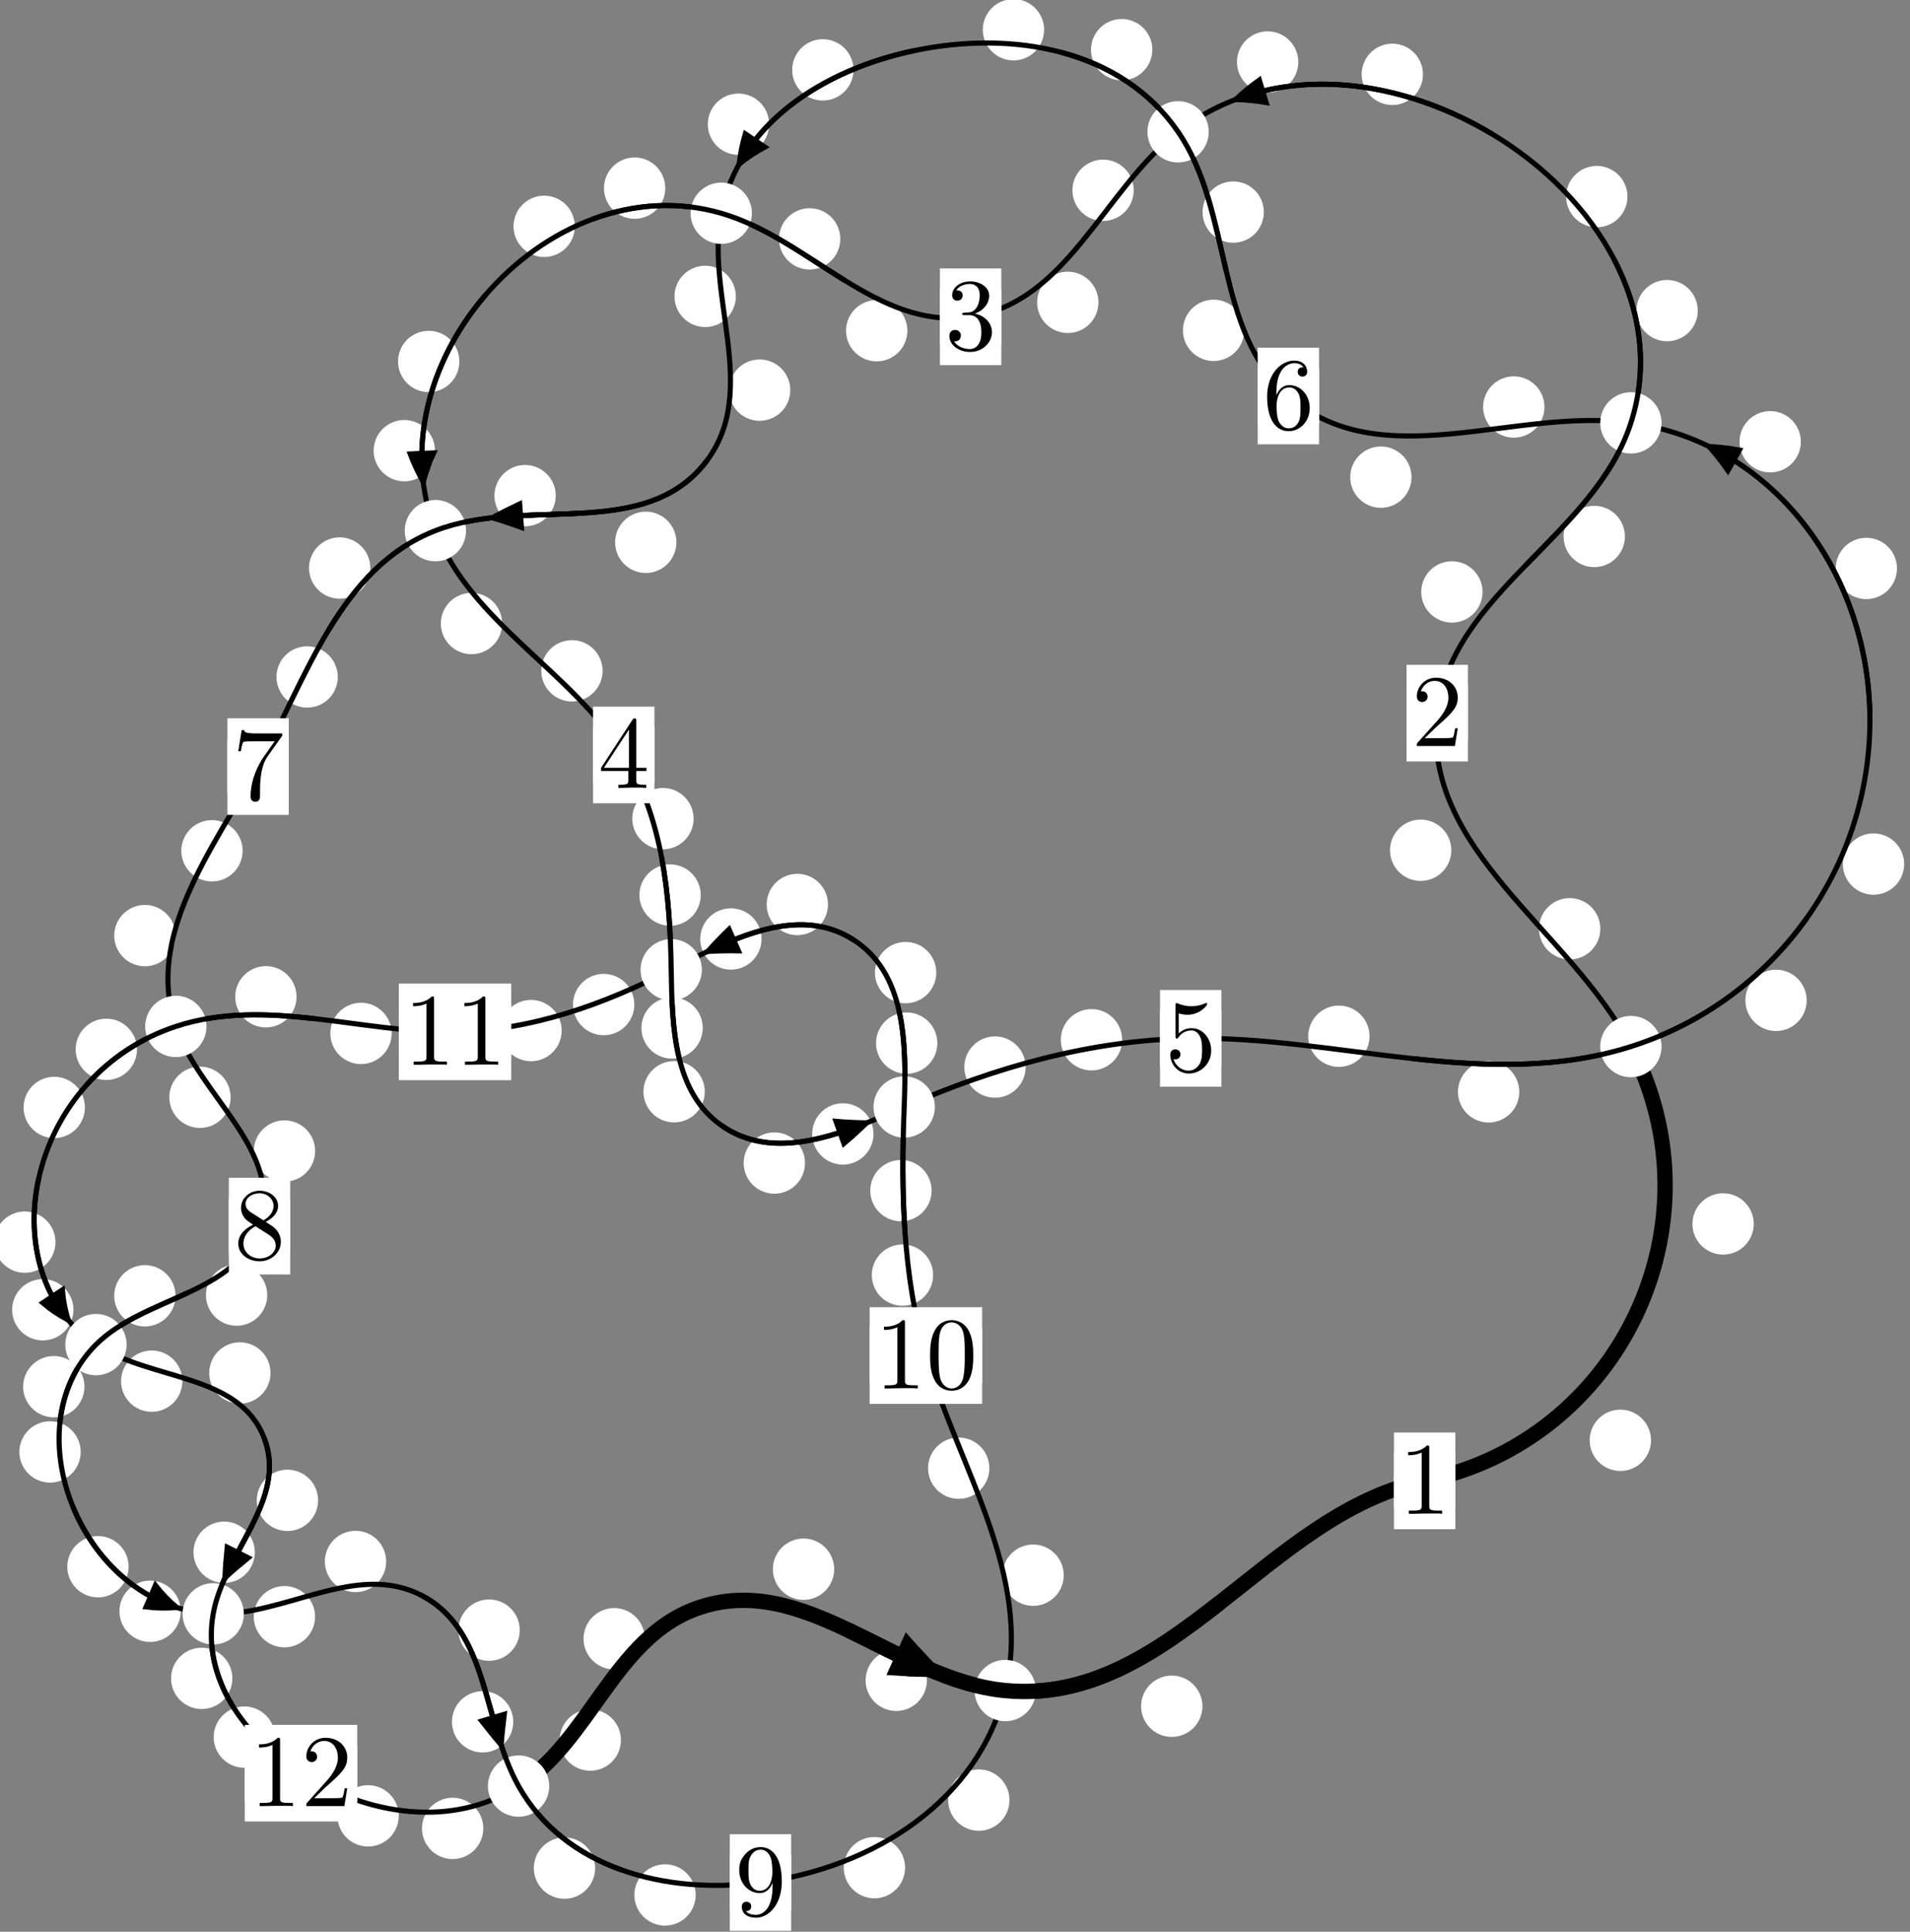 <?xml version="1.0"?>
<!-- Created by MetaPost 1.999 on 2021.07.05:2359 -->
<svg version="1.1" xmlns="http://www.w3.org/2000/svg" xmlns:xlink="http://www.w3.org/1999/xlink" width="186.21" height="188.272" viewBox="0 0 186.21 188.272">
<rect x="0" y="0" width="186.21" height="188.272" fill="#808080" stroke="none"/>
<!-- Original BoundingBox: -159.569519 -86.183426 26.640228 102.088669 -->
  <defs>
    <g transform="scale(0.01,0.01)" id="GLYPHcmr10_48">
      <path style="fill-rule: evenodd;" d="M460 -320C460 -400,455 -480,420 -554C374 -650,292 -666,250 -666C190 -666,117 -640,76 -547C44 -478,39 -400,39 -320C39 -245,43 -155,84 -79C127 2,200 22,249 22C303 22,379 1,423 -94C455 -163,460 -241,460 -320M249 -0C210 -0,151 -25,133 -121C122 -181,122 -273,122 -332C122 -396,122 -462,130 -516C149 -635,224 -644,249 -644C282 -644,348 -626,367 -527C377 -471,377 -395,377 -332C377 -257,377 -189,366 -125C351 -30,294 -0,249 -0"></path>
    </g>
    <g transform="scale(0.01,0.01)" id="GLYPHcmr10_49">
      <path style="fill-rule: evenodd;" d="M294 -640C294 -664,294 -666,271 -666C209 -602,121 -602,89 -602L89 -571C109 -571,168 -571,220 -597L220 -79C220 -43,217 -31,127 -31L95 -31L95 -0L257 -0L130 -3L217 -3L257 -3L297 -3L384 -3L419 -0L419 -31L387 -31C297 -31,294 -42,294 -79"></path>
    </g>
    <g transform="scale(0.01,0.01)" id="GLYPHcmr10_50">
      <path style="fill-rule: evenodd;" d="M127 -77L233 -180C389 -318,449 -372,449 -472C449 -586,359 -666,237 -666C124 -666,50 -574,50 -485C50 -429,100 -429,103 -429C120 -429,155 -441,155 -482C155 -508,137 -534,102 -534C94 -534,92 -534,89 -533C112 -598,166 -635,224 -635C315 -635,358 -554,358 -472C358 -392,308 -313,253 -251L61 -37C50 -26,50 -24,50 -0L421 -0L449 -174L424 -174C419 -144,412 -100,402 -85C395 -77,329 -77,307 -77"></path>
    </g>
    <g transform="scale(0.01,0.01)" id="GLYPHcmr10_51">
      <path style="fill-rule: evenodd;" d="M290 -352C372 -379,430 -449,430 -528C430 -610,342 -666,246 -666C145 -666,69 -606,69 -530C69 -497,91 -478,120 -478C151 -478,171 -500,171 -529C171 -579,124 -579,109 -579C140 -628,206 -641,242 -641C283 -641,338 -619,338 -529C338 -517,336 -459,310 -415C280 -367,246 -364,221 -363C213 -362,189 -360,182 -360C174 -359,167 -358,167 -348C167 -337,174 -337,191 -337L235 -337C317 -337,354 -269,354 -171C354 -35,285 -6,241 -6C198 -6,123 -23,88 -82C123 -77,154 -99,154 -137C154 -173,127 -193,98 -193C74 -193,42 -179,42 -135C42 -44,135 22,244 22C366 22,457 -69,457 -171C457 -253,394 -331,290 -352"></path>
    </g>
    <g transform="scale(0.01,0.01)" id="GLYPHcmr10_52">
      <path style="fill-rule: evenodd;" d="M294 -165L294 -78C294 -42,292 -31,218 -31L197 -31L197 -0L332 -0L238 -3L290 -3L332 -3L374 -3L427 -3L468 -0L468 -31L447 -31C373 -31,371 -42,371 -78L371 -165L471 -165L471 -196L371 -196L371 -651C371 -671,371 -677,355 -677C346 -677,343 -677,335 -665L28 -196L28 -165M300 -196L56 -196L300 -569"></path>
    </g>
    <g transform="scale(0.01,0.01)" id="GLYPHcmr10_53">
      <path style="fill-rule: evenodd;" d="M449 -201C449 -320,367 -420,259 -420C211 -420,168 -404,132 -369L132 -564C152 -558,185 -551,217 -551C340 -551,410 -642,410 -655C410 -661,407 -666,400 -666C399 -666,397 -666,392 -663C372 -654,323 -634,256 -634C216 -634,170 -641,123 -662C115 -665,113 -665,111 -665C101 -665,101 -657,101 -641L101 -345C101 -327,101 -319,115 -319C122 -319,124 -322,128 -328C139 -344,176 -398,257 -398C309 -398,334 -352,342 -334C358 -297,360 -258,360 -208C360 -173,360 -113,336 -71C312 -32,275 -6,229 -6C156 -6,99 -59,82 -118C85 -117,88 -116,99 -116C132 -116,149 -141,149 -165C149 -189,132 -214,99 -214C85 -214,50 -207,50 -161C50 -75,119 22,231 22C347 22,449 -74,449 -201"></path>
    </g>
    <g transform="scale(0.01,0.01)" id="GLYPHcmr10_54">
      <path style="fill-rule: evenodd;" d="M132 -328L132 -352C132 -605,256 -641,307 -641C331 -641,373 -635,395 -601C380 -601,340 -601,340 -556C340 -525,364 -510,386 -510C402 -510,432 -519,432 -558C432 -618,388 -666,305 -666C177 -666,42 -537,42 -316C42 -49,158 22,251 22C362 22,457 -72,457 -204C457 -331,368 -427,257 -427C189 -427,152 -376,132 -328M251 -6C188 -6,158 -66,152 -81C134 -128,134 -208,134 -226C134 -304,166 -404,256 -404C272 -404,318 -404,349 -342C367 -305,367 -254,367 -205C367 -157,367 -107,350 -71C320 -11,274 -6,251 -6"></path>
    </g>
    <g transform="scale(0.01,0.01)" id="GLYPHcmr10_55">
      <path style="fill-rule: evenodd;" d="M476 -609C485 -621,485 -623,485 -644L242 -644C120 -644,118 -657,114 -676L89 -676L56 -470L81 -470C84 -486,93 -549,106 -561C113 -567,191 -567,204 -567L411 -567C400 -551,321 -442,299 -409C209 -274,176 -135,176 -33C176 -23,176 22,222 22C268 22,268 -23,268 -33L268 -84C268 -139,271 -194,279 -248C283 -271,297 -357,341 -419"></path>
    </g>
    <g transform="scale(0.01,0.01)" id="GLYPHcmr10_56">
      <path style="fill-rule: evenodd;" d="M163 -457C117 -487,113 -521,113 -538C113 -599,178 -641,249 -641C322 -641,386 -589,386 -517C386 -460,347 -412,287 -377M309 -362C381 -399,430 -451,430 -517C430 -609,341 -666,250 -666C150 -666,69 -592,69 -499C69 -481,71 -436,113 -389C124 -377,161 -352,186 -335C128 -306,42 -250,42 -151C42 -45,144 22,249 22C362 22,457 -61,457 -168C457 -204,446 -249,408 -291C389 -312,373 -322,309 -362M209 -320L332 -242C360 -223,407 -193,407 -132C407 -58,332 -6,250 -6C164 -6,92 -68,92 -151C92 -209,124 -273,209 -320"></path>
    </g>
    <g transform="scale(0.01,0.01)" id="GLYPHcmr10_57">
      <path style="fill-rule: evenodd;" d="M367 -318L367 -286C367 -52,263 -6,205 -6C188 -6,134 -8,107 -42C151 -42,159 -71,159 -88C159 -119,135 -134,113 -134C97 -134,67 -125,67 -86C67 -19,121 22,206 22C335 22,457 -114,457 -329C457 -598,342 -666,253 -666C198 -666,149 -648,106 -603C65 -558,42 -516,42 -441C42 -316,130 -218,242 -218C303 -218,344 -260,367 -318M243 -241C227 -241,181 -241,150 -304C132 -341,132 -391,132 -440C132 -494,132 -541,153 -578C180 -628,218 -641,253 -641C299 -641,332 -607,349 -562C361 -530,365 -467,365 -421C365 -338,331 -241,243 -241"></path>
    </g>
  </defs>
  <path d="M160.959 140.374C160.959 139.581,160.644 138.821,160.084 138.261C159.523 137.7,158.763 137.385,157.97 137.385C157.178 137.385,156.417 137.7,155.857 138.261C155.296 138.821,154.981 139.581,154.981 140.374C154.981 141.167,155.296 141.927,155.857 142.487C156.417 143.048,157.178 143.363,157.97 143.363C158.763 143.363,159.523 143.048,160.084 142.487C160.644 141.927,160.959 141.167,160.959 140.374Z" style="fill: rgb(100%,100%,100%);stroke: none;"></path>
  <path d="M141.881 144.326C141.881 143.534,141.566 142.773,141.005 142.213C140.445 141.653,139.685 141.338,138.892 141.338C138.099 141.338,137.339 141.653,136.779 142.213C136.218 142.773,135.903 143.534,135.903 144.326C135.903 145.119,136.218 145.879,136.779 146.44C137.339 147,138.099 147.315,138.892 147.315C139.685 147.315,140.445 147,141.005 146.44C141.566 145.879,141.881 145.119,141.881 144.326Z" style="fill: rgb(100%,100%,100%);stroke: none;"></path>
  <path d="M156.019 90.519C156.019 89.726,155.704 88.966,155.143 88.406C154.583 87.845,153.823 87.53,153.03 87.53C152.237 87.53,151.477 87.845,150.917 88.406C150.356 88.966,150.041 89.726,150.041 90.519C150.041 91.312,150.356 92.072,150.917 92.632C151.477 93.193,152.237 93.508,153.03 93.508C153.823 93.508,154.583 93.193,155.143 92.632C155.704 92.072,156.019 91.312,156.019 90.519Z" style="fill: rgb(100%,100%,100%);stroke: none;"></path>
  <path d="M170.977 119.286C170.977 118.493,170.662 117.733,170.102 117.173C169.541 116.612,168.781 116.297,167.989 116.297C167.196 116.297,166.436 116.612,165.875 117.173C165.315 117.733,165 118.493,165 119.286C165 120.079,165.315 120.839,165.875 121.399C166.436 121.96,167.196 122.275,167.989 122.275C168.781 122.275,169.541 121.96,170.102 121.399C170.662 120.839,170.977 120.079,170.977 119.286Z" style="fill: rgb(100%,100%,100%);stroke: none;"></path>
  <path d="M144.537 57.692C144.537 56.899,144.222 56.139,143.661 55.578C143.101 55.018,142.34 54.703,141.548 54.703C140.755 54.703,139.995 55.018,139.434 55.578C138.874 56.139,138.559 56.899,138.559 57.692C138.559 58.484,138.874 59.245,139.434 59.805C139.995 60.366,140.755 60.681,141.548 60.681C142.34 60.681,143.101 60.366,143.661 59.805C144.222 59.245,144.537 58.484,144.537 57.692Z" style="fill: rgb(100%,100%,100%);stroke: none;"></path>
  <path d="M141.492 82.867C141.492 82.075,141.177 81.314,140.617 80.754C140.056 80.193,139.296 79.878,138.503 79.878C137.711 79.878,136.951 80.193,136.39 80.754C135.83 81.314,135.515 82.075,135.515 82.867C135.515 83.66,135.83 84.42,136.39 84.981C136.951 85.541,137.711 85.856,138.503 85.856C139.296 85.856,140.056 85.541,140.617 84.981C141.177 84.42,141.492 83.66,141.492 82.867Z" style="fill: rgb(100%,100%,100%);stroke: none;"></path>
  <path d="M165.52 30.275C165.52 29.482,165.205 28.722,164.644 28.161C164.084 27.601,163.324 27.286,162.531 27.286C161.738 27.286,160.978 27.601,160.418 28.161C159.857 28.722,159.542 29.482,159.542 30.275C159.542 31.067,159.857 31.827,160.418 32.388C160.978 32.948,161.738 33.263,162.531 33.263C163.324 33.263,164.084 32.948,164.644 32.388C165.205 31.827,165.52 31.067,165.52 30.275Z" style="fill: rgb(100%,100%,100%);stroke: none;"></path>
  <path d="M158.415 52.286C158.415 51.493,158.101 50.733,157.54 50.173C156.98 49.612,156.219 49.297,155.427 49.297C154.634 49.297,153.874 49.612,153.313 50.173C152.753 50.733,152.438 51.493,152.438 52.286C152.438 53.079,152.753 53.839,153.313 54.399C153.874 54.96,154.634 55.275,155.427 55.275C156.219 55.275,156.98 54.96,157.54 54.399C158.101 53.839,158.415 53.079,158.415 52.286Z" style="fill: rgb(100%,100%,100%);stroke: none;"></path>
  <path d="M138.727 7.246C138.727 6.453,138.413 5.693,137.852 5.132C137.292 4.572,136.531 4.257,135.739 4.257C134.946 4.257,134.186 4.572,133.625 5.132C133.065 5.693,132.75 6.453,132.75 7.246C132.75 8.038,133.065 8.799,133.625 9.359C134.186 9.92,134.946 10.234,135.739 10.234C136.531 10.234,137.292 9.92,137.852 9.359C138.413 8.799,138.727 8.038,138.727 7.246Z" style="fill: rgb(100%,100%,100%);stroke: none;"></path>
  <path d="M158.664 19.162C158.664 18.369,158.349 17.609,157.788 17.048C157.228 16.488,156.468 16.173,155.675 16.173C154.882 16.173,154.122 16.488,153.562 17.048C153.001 17.609,152.686 18.369,152.686 19.162C152.686 19.954,153.001 20.714,153.562 21.275C154.122 21.835,154.882 22.15,155.675 22.15C156.468 22.15,157.228 21.835,157.788 21.275C158.349 20.714,158.664 19.954,158.664 19.162Z" style="fill: rgb(100%,100%,100%);stroke: none;"></path>
  <path d="M110.53 18.546C110.53 17.753,110.215 16.993,109.655 16.433C109.095 15.872,108.334 15.557,107.542 15.557C106.749 15.557,105.989 15.872,105.428 16.433C104.868 16.993,104.553 17.753,104.553 18.546C104.553 19.339,104.868 20.099,105.428 20.659C105.989 21.22,106.749 21.535,107.542 21.535C108.334 21.535,109.095 21.22,109.655 20.659C110.215 20.099,110.53 19.339,110.53 18.546Z" style="fill: rgb(100%,100%,100%);stroke: none;"></path>
  <path d="M126.573 6.043C126.573 5.25,126.258 4.49,125.697 3.93C125.137 3.369,124.377 3.054,123.584 3.054C122.791 3.054,122.031 3.369,121.471 3.93C120.91 4.49,120.595 5.25,120.595 6.043C120.595 6.836,120.91 7.596,121.471 8.156C122.031 8.717,122.791 9.032,123.584 9.032C124.377 9.032,125.137 8.717,125.697 8.156C126.258 7.596,126.573 6.836,126.573 6.043Z" style="fill: rgb(100%,100%,100%);stroke: none;"></path>
  <path d="M88.46 32.231C88.46 31.439,88.145 30.678,87.585 30.118C87.025 29.557,86.264 29.243,85.472 29.243C84.679 29.243,83.919 29.557,83.358 30.118C82.798 30.678,82.483 31.439,82.483 32.231C82.483 33.024,82.798 33.784,83.358 34.345C83.919 34.905,84.679 35.22,85.472 35.22C86.264 35.22,87.025 34.905,87.585 34.345C88.145 33.784,88.46 33.024,88.46 32.231Z" style="fill: rgb(100%,100%,100%);stroke: none;"></path>
  <path d="M107.09 29.468C107.09 28.676,106.775 27.916,106.214 27.355C105.654 26.795,104.894 26.48,104.101 26.48C103.308 26.48,102.548 26.795,101.988 27.355C101.427 27.916,101.112 28.676,101.112 29.468C101.112 30.261,101.427 31.021,101.988 31.582C102.548 32.142,103.308 32.457,104.101 32.457C104.894 32.457,105.654 32.142,106.214 31.582C106.775 31.021,107.09 30.261,107.09 29.468Z" style="fill: rgb(100%,100%,100%);stroke: none;"></path>
  <path d="M64.859 18.336C64.859 17.544,64.544 16.783,63.984 16.223C63.423 15.662,62.663 15.348,61.87 15.348C61.078 15.348,60.317 15.662,59.757 16.223C59.196 16.783,58.882 17.544,58.882 18.336C58.882 19.129,59.196 19.889,59.757 20.45C60.317 21.01,61.078 21.325,61.87 21.325C62.663 21.325,63.423 21.01,63.984 20.45C64.544 19.889,64.859 19.129,64.859 18.336Z" style="fill: rgb(100%,100%,100%);stroke: none;"></path>
  <path d="M81.922 23.283C81.922 22.49,81.607 21.73,81.047 21.169C80.486 20.609,79.726 20.294,78.933 20.294C78.141 20.294,77.38 20.609,76.82 21.169C76.26 21.73,75.945 22.49,75.945 23.283C75.945 24.075,76.26 24.836,76.82 25.396C77.38 25.957,78.141 26.271,78.933 26.271C79.726 26.271,80.486 25.957,81.047 25.396C81.607 24.836,81.922 24.075,81.922 23.283Z" style="fill: rgb(100%,100%,100%);stroke: none;"></path>
  <path d="M44.784 35.23C44.784 34.437,44.469 33.677,43.909 33.116C43.348 32.556,42.588 32.241,41.795 32.241C41.003 32.241,40.242 32.556,39.682 33.116C39.122 33.677,38.807 34.437,38.807 35.23C38.807 36.022,39.122 36.783,39.682 37.343C40.242 37.904,41.003 38.218,41.795 38.218C42.588 38.218,43.348 37.904,43.909 37.343C44.469 36.783,44.784 36.022,44.784 35.23Z" style="fill: rgb(100%,100%,100%);stroke: none;"></path>
  <path d="M56.042 22.059C56.042 21.266,55.727 20.506,55.166 19.945C54.606 19.385,53.846 19.07,53.053 19.07C52.26 19.07,51.5 19.385,50.94 19.945C50.379 20.506,50.064 21.266,50.064 22.059C50.064 22.851,50.379 23.612,50.94 24.172C51.5 24.733,52.26 25.048,53.053 25.048C53.846 25.048,54.606 24.733,55.166 24.172C55.727 23.612,56.042 22.851,56.042 22.059Z" style="fill: rgb(100%,100%,100%);stroke: none;"></path>
  <path d="M48.955 60.771C48.955 59.978,48.641 59.218,48.08 58.657C47.52 58.097,46.759 57.782,45.967 57.782C45.174 57.782,44.414 58.097,43.853 58.657C43.293 59.218,42.978 59.978,42.978 60.771C42.978 61.563,43.293 62.323,43.853 62.884C44.414 63.444,45.174 63.759,45.967 63.759C46.759 63.759,47.52 63.444,48.08 62.884C48.641 62.323,48.955 61.563,48.955 60.771Z" style="fill: rgb(100%,100%,100%);stroke: none;"></path>
  <path d="M42.405 43.922C42.405 43.129,42.09 42.369,41.529 41.809C40.969 41.248,40.209 40.933,39.416 40.933C38.623 40.933,37.863 41.248,37.303 41.809C36.742 42.369,36.427 43.129,36.427 43.922C36.427 44.715,36.742 45.475,37.303 46.035C37.863 46.596,38.623 46.911,39.416 46.911C40.209 46.911,40.969 46.596,41.529 46.035C42.09 45.475,42.405 44.715,42.405 43.922Z" style="fill: rgb(100%,100%,100%);stroke: none;"></path>
  <path d="M67.621 79.786C67.621 78.993,67.306 78.233,66.746 77.673C66.185 77.112,65.425 76.797,64.633 76.797C63.84 76.797,63.08 77.112,62.519 77.673C61.959 78.233,61.644 78.993,61.644 79.786C61.644 80.579,61.959 81.339,62.519 81.899C63.08 82.46,63.84 82.775,64.633 82.775C65.425 82.775,66.185 82.46,66.746 81.899C67.306 81.339,67.621 80.579,67.621 79.786Z" style="fill: rgb(100%,100%,100%);stroke: none;"></path>
  <path d="M58.748 65.379C58.748 64.587,58.433 63.826,57.873 63.266C57.312 62.705,56.552 62.391,55.76 62.391C54.967 62.391,54.207 62.705,53.646 63.266C53.086 63.826,52.771 64.587,52.771 65.379C52.771 66.172,53.086 66.932,53.646 67.493C54.207 68.053,54.967 68.368,55.76 68.368C56.552 68.368,57.312 68.053,57.873 67.493C58.433 66.932,58.748 66.172,58.748 65.379Z" style="fill: rgb(100%,100%,100%);stroke: none;"></path>
  <path d="M68.511 100.189C68.511 99.396,68.196 98.636,67.636 98.076C67.075 97.515,66.315 97.2,65.522 97.2C64.73 97.2,63.969 97.515,63.409 98.076C62.848 98.636,62.533 99.396,62.533 100.189C62.533 100.982,62.848 101.742,63.409 102.302C63.969 102.863,64.73 103.178,65.522 103.178C66.315 103.178,67.075 102.863,67.636 102.302C68.196 101.742,68.511 100.982,68.511 100.189Z" style="fill: rgb(100%,100%,100%);stroke: none;"></path>
  <path d="M68.317 87.234C68.317 86.441,68.002 85.681,67.441 85.121C66.881 84.56,66.121 84.245,65.328 84.245C64.535 84.245,63.775 84.56,63.215 85.121C62.654 85.681,62.339 86.441,62.339 87.234C62.339 88.027,62.654 88.787,63.215 89.347C63.775 89.908,64.535 90.223,65.328 90.223C66.121 90.223,66.881 89.908,67.441 89.347C68.002 88.787,68.317 88.027,68.317 87.234Z" style="fill: rgb(100%,100%,100%);stroke: none;"></path>
  <path d="M78.48 113.353C78.48 112.56,78.165 111.8,77.605 111.24C77.044 110.679,76.284 110.364,75.492 110.364C74.699 110.364,73.939 110.679,73.378 111.24C72.818 111.8,72.503 112.56,72.503 113.353C72.503 114.146,72.818 114.906,73.378 115.466C73.939 116.027,74.699 116.342,75.492 116.342C76.284 116.342,77.044 116.027,77.605 115.466C78.165 114.906,78.48 114.146,78.48 113.353Z" style="fill: rgb(100%,100%,100%);stroke: none;"></path>
  <path d="M68.709 106.403C68.709 105.61,68.394 104.85,67.834 104.29C67.273 103.729,66.513 103.414,65.72 103.414C64.928 103.414,64.167 103.729,63.607 104.29C63.046 104.85,62.732 105.61,62.732 106.403C62.732 107.196,63.046 107.956,63.607 108.516C64.167 109.077,64.928 109.392,65.72 109.392C66.513 109.392,67.273 109.077,67.834 108.516C68.394 107.956,68.709 107.196,68.709 106.403Z" style="fill: rgb(100%,100%,100%);stroke: none;"></path>
  <path d="M99.992 103.999C99.992 103.206,99.677 102.446,99.116 101.885C98.556 101.325,97.796 101.01,97.003 101.01C96.21 101.01,95.45 101.325,94.89 101.885C94.329 102.446,94.014 103.206,94.014 103.999C94.014 104.791,94.329 105.552,94.89 106.112C95.45 106.673,96.21 106.987,97.003 106.987C97.796 106.987,98.556 106.673,99.116 106.112C99.677 105.552,99.992 104.791,99.992 103.999Z" style="fill: rgb(100%,100%,100%);stroke: none;"></path>
  <path d="M85.159 110.515C85.159 109.723,84.844 108.962,84.283 108.402C83.723 107.842,82.963 107.527,82.17 107.527C81.377 107.527,80.617 107.842,80.057 108.402C79.496 108.962,79.181 109.723,79.181 110.515C79.181 111.308,79.496 112.068,80.057 112.629C80.617 113.189,81.377 113.504,82.17 113.504C82.963 113.504,83.723 113.189,84.283 112.629C84.844 112.068,85.159 111.308,85.159 110.515Z" style="fill: rgb(100%,100%,100%);stroke: none;"></path>
  <path d="M133.518 100.993C133.518 100.201,133.203 99.44,132.643 98.88C132.082 98.319,131.322 98.004,130.53 98.004C129.737 98.004,128.977 98.319,128.416 98.88C127.856 99.44,127.541 100.201,127.541 100.993C127.541 101.786,127.856 102.546,128.416 103.107C128.977 103.667,129.737 103.982,130.53 103.982C131.322 103.982,132.082 103.667,132.643 103.107C133.203 102.546,133.518 101.786,133.518 100.993Z" style="fill: rgb(100%,100%,100%);stroke: none;"></path>
  <path d="M109.399 101.337C109.399 100.544,109.084 99.784,108.524 99.223C107.963 98.663,107.203 98.348,106.41 98.348C105.618 98.348,104.858 98.663,104.297 99.223C103.737 99.784,103.422 100.544,103.422 101.337C103.422 102.129,103.737 102.889,104.297 103.45C104.858 104.01,105.618 104.325,106.41 104.325C107.203 104.325,107.963 104.01,108.524 103.45C109.084 102.889,109.399 102.129,109.399 101.337Z" style="fill: rgb(100%,100%,100%);stroke: none;"></path>
  <path d="M176.138 97.497C176.138 96.704,175.823 95.944,175.263 95.383C174.703 94.823,173.942 94.508,173.15 94.508C172.357 94.508,171.597 94.823,171.036 95.383C170.476 95.944,170.161 96.704,170.161 97.497C170.161 98.289,170.476 99.049,171.036 99.61C171.597 100.17,172.357 100.485,173.15 100.485C173.942 100.485,174.703 100.17,175.263 99.61C175.823 99.049,176.138 98.289,176.138 97.497Z" style="fill: rgb(100%,100%,100%);stroke: none;"></path>
  <path d="M148.118 106.415C148.118 105.622,147.803 104.862,147.242 104.301C146.682 103.741,145.922 103.426,145.129 103.426C144.336 103.426,143.576 103.741,143.016 104.301C142.455 104.862,142.14 105.622,142.14 106.415C142.14 107.207,142.455 107.968,143.016 108.528C143.576 109.088,144.336 109.403,145.129 109.403C145.922 109.403,146.682 109.088,147.242 108.528C147.803 107.968,148.118 107.207,148.118 106.415Z" style="fill: rgb(100%,100%,100%);stroke: none;"></path>
  <path d="M184.942 55.404C184.942 54.611,184.627 53.851,184.067 53.29C183.506 52.73,182.746 52.415,181.953 52.415C181.161 52.415,180.4 52.73,179.84 53.29C179.279 53.851,178.965 54.611,178.965 55.404C178.965 56.196,179.279 56.957,179.84 57.517C180.4 58.077,181.161 58.392,181.953 58.392C182.746 58.392,183.506 58.077,184.067 57.517C184.627 56.957,184.942 56.196,184.942 55.404Z" style="fill: rgb(100%,100%,100%);stroke: none;"></path>
  <path d="M185.64 84.214C185.64 83.421,185.325 82.661,184.765 82.101C184.204 81.54,183.444 81.225,182.651 81.225C181.859 81.225,181.099 81.54,180.538 82.101C179.978 82.661,179.663 83.421,179.663 84.214C179.663 85.007,179.978 85.767,180.538 86.327C181.099 86.888,181.859 87.203,182.651 87.203C183.444 87.203,184.204 86.888,184.765 86.327C185.325 85.767,185.64 85.007,185.64 84.214Z" style="fill: rgb(100%,100%,100%);stroke: none;"></path>
  <path d="M150.572 39.668C150.572 38.875,150.257 38.115,149.697 37.555C149.137 36.994,148.376 36.679,147.584 36.679C146.791 36.679,146.031 36.994,145.47 37.555C144.91 38.115,144.595 38.875,144.595 39.668C144.595 40.461,144.91 41.221,145.47 41.781C146.031 42.342,146.791 42.657,147.584 42.657C148.376 42.657,149.137 42.342,149.697 41.781C150.257 41.221,150.572 40.461,150.572 39.668Z" style="fill: rgb(100%,100%,100%);stroke: none;"></path>
  <path d="M175.567 43.055C175.567 42.262,175.252 41.502,174.692 40.942C174.131 40.381,173.371 40.066,172.579 40.066C171.786 40.066,171.026 40.381,170.465 40.942C169.905 41.502,169.59 42.262,169.59 43.055C169.59 43.848,169.905 44.608,170.465 45.168C171.026 45.729,171.786 46.044,172.579 46.044C173.371 46.044,174.131 45.729,174.692 45.168C175.252 44.608,175.567 43.848,175.567 43.055Z" style="fill: rgb(100%,100%,100%);stroke: none;"></path>
  <path d="M121.304 32.197C121.304 31.404,120.989 30.644,120.428 30.083C119.868 29.523,119.108 29.208,118.315 29.208C117.522 29.208,116.762 29.523,116.202 30.083C115.641 30.644,115.326 31.404,115.326 32.197C115.326 32.99,115.641 33.75,116.202 34.31C116.762 34.871,117.522 35.186,118.315 35.186C119.108 35.186,119.868 34.871,120.428 34.31C120.989 33.75,121.304 32.99,121.304 32.197Z" style="fill: rgb(100%,100%,100%);stroke: none;"></path>
  <path d="M137.612 46.504C137.612 45.712,137.297 44.952,136.737 44.391C136.176 43.831,135.416 43.516,134.624 43.516C133.831 43.516,133.071 43.831,132.51 44.391C131.95 44.952,131.635 45.712,131.635 46.504C131.635 47.297,131.95 48.057,132.51 48.618C133.071 49.178,133.831 49.493,134.624 49.493C135.416 49.493,136.176 49.178,136.737 48.618C137.297 48.057,137.612 47.297,137.612 46.504Z" style="fill: rgb(100%,100%,100%);stroke: none;"></path>
  <path d="M112.343 4.84C112.343 4.048,112.028 3.288,111.467 2.727C110.907 2.167,110.147 1.852,109.354 1.852C108.561 1.852,107.801 2.167,107.241 2.727C106.68 3.288,106.365 4.048,106.365 4.84C106.365 5.633,106.68 6.393,107.241 6.954C107.801 7.514,108.561 7.829,109.354 7.829C110.147 7.829,110.907 7.514,111.467 6.954C112.028 6.393,112.343 5.633,112.343 4.84Z" style="fill: rgb(100%,100%,100%);stroke: none;"></path>
  <path d="M123.216 20.671C123.216 19.879,122.901 19.118,122.341 18.558C121.78 17.997,121.02 17.683,120.227 17.683C119.435 17.683,118.675 17.997,118.114 18.558C117.554 19.118,117.239 19.879,117.239 20.671C117.239 21.464,117.554 22.224,118.114 22.785C118.675 23.345,119.435 23.66,120.227 23.66C121.02 23.66,121.78 23.345,122.341 22.785C122.901 22.224,123.216 21.464,123.216 20.671Z" style="fill: rgb(100%,100%,100%);stroke: none;"></path>
  <path d="M83.209 6.811C83.209 6.018,82.894 5.258,82.333 4.698C81.773 4.137,81.013 3.822,80.22 3.822C79.427 3.822,78.667 4.137,78.107 4.698C77.546 5.258,77.231 6.018,77.231 6.811C77.231 7.604,77.546 8.364,78.107 8.924C78.667 9.485,79.427 9.8,80.22 9.8C81.013 9.8,81.773 9.485,82.333 8.924C82.894 8.364,83.209 7.604,83.209 6.811Z" style="fill: rgb(100%,100%,100%);stroke: none;"></path>
  <path d="M101.793 2.9C101.793 2.107,101.478 1.347,100.918 0.787C100.357 0.226,99.597 -0.089,98.804 -0.089C98.012 -0.089,97.251 0.226,96.691 0.787C96.13 1.347,95.816 2.107,95.816 2.9C95.816 3.693,96.13 4.453,96.691 5.013C97.251 5.574,98.012 5.889,98.804 5.889C99.597 5.889,100.357 5.574,100.918 5.013C101.478 4.453,101.793 3.693,101.793 2.9Z" style="fill: rgb(100%,100%,100%);stroke: none;"></path>
  <path d="M71.738 28.887C71.738 28.094,71.423 27.334,70.862 26.774C70.302 26.213,69.542 25.898,68.749 25.898C67.956 25.898,67.196 26.213,66.636 26.774C66.075 27.334,65.76 28.094,65.76 28.887C65.76 29.68,66.075 30.44,66.636 31C67.196 31.561,67.956 31.876,68.749 31.876C69.542 31.876,70.302 31.561,70.862 31C71.423 30.44,71.738 29.68,71.738 28.887Z" style="fill: rgb(100%,100%,100%);stroke: none;"></path>
  <path d="M74.983 12.107C74.983 11.314,74.668 10.554,74.107 9.993C73.547 9.433,72.787 9.118,71.994 9.118C71.201 9.118,70.441 9.433,69.881 9.993C69.32 10.554,69.005 11.314,69.005 12.107C69.005 12.899,69.32 13.659,69.881 14.22C70.441 14.78,71.201 15.095,71.994 15.095C72.787 15.095,73.547 14.78,74.107 14.22C74.668 13.659,74.983 12.899,74.983 12.107Z" style="fill: rgb(100%,100%,100%);stroke: none;"></path>
  <path d="M65.946 52.855C65.946 52.063,65.631 51.303,65.07 50.742C64.51 50.182,63.75 49.867,62.957 49.867C62.164 49.867,61.404 50.182,60.844 50.742C60.283 51.303,59.968 52.063,59.968 52.855C59.968 53.648,60.283 54.408,60.844 54.969C61.404 55.529,62.164 55.844,62.957 55.844C63.75 55.844,64.51 55.529,65.07 54.969C65.631 54.408,65.946 53.648,65.946 52.855Z" style="fill: rgb(100%,100%,100%);stroke: none;"></path>
  <path d="M77.047 38.023C77.047 37.23,76.732 36.47,76.172 35.909C75.611 35.349,74.851 35.034,74.058 35.034C73.266 35.034,72.505 35.349,71.945 35.909C71.384 36.47,71.07 37.23,71.07 38.023C71.07 38.815,71.384 39.575,71.945 40.136C72.505 40.696,73.266 41.011,74.058 41.011C74.851 41.011,75.611 40.696,76.172 40.136C76.732 39.575,77.047 38.815,77.047 38.023Z" style="fill: rgb(100%,100%,100%);stroke: none;"></path>
  <path d="M36.104 55.361C36.104 54.568,35.789 53.808,35.229 53.248C34.668 52.687,33.908 52.372,33.115 52.372C32.323 52.372,31.563 52.687,31.002 53.248C30.442 53.808,30.127 54.568,30.127 55.361C30.127 56.154,30.442 56.914,31.002 57.474C31.563 58.035,32.323 58.35,33.115 58.35C33.908 58.35,34.668 58.035,35.229 57.474C35.789 56.914,36.104 56.154,36.104 55.361Z" style="fill: rgb(100%,100%,100%);stroke: none;"></path>
  <path d="M54.18 48.306C54.18 47.513,53.865 46.753,53.305 46.192C52.744 45.632,51.984 45.317,51.192 45.317C50.399 45.317,49.639 45.632,49.078 46.192C48.518 46.753,48.203 47.513,48.203 48.306C48.203 49.098,48.518 49.858,49.078 50.419C49.639 50.979,50.399 51.294,51.192 51.294C51.984 51.294,52.744 50.979,53.305 50.419C53.865 49.858,54.18 49.098,54.18 48.306Z" style="fill: rgb(100%,100%,100%);stroke: none;"></path>
  <path d="M23.654 82.919C23.654 82.127,23.339 81.366,22.778 80.806C22.218 80.246,21.458 79.931,20.665 79.931C19.872 79.931,19.112 80.246,18.552 80.806C17.991 81.366,17.676 82.127,17.676 82.919C17.676 83.712,17.991 84.472,18.552 85.033C19.112 85.593,19.872 85.908,20.665 85.908C21.458 85.908,22.218 85.593,22.778 85.033C23.339 84.472,23.654 83.712,23.654 82.919Z" style="fill: rgb(100%,100%,100%);stroke: none;"></path>
  <path d="M32.933 65.977C32.933 65.184,32.618 64.424,32.057 63.863C31.497 63.303,30.737 62.988,29.944 62.988C29.151 62.988,28.391 63.303,27.831 63.863C27.27 64.424,26.955 65.184,26.955 65.977C26.955 66.769,27.27 67.529,27.831 68.09C28.391 68.65,29.151 68.965,29.944 68.965C30.737 68.965,31.497 68.65,32.057 68.09C32.618 67.529,32.933 66.769,32.933 65.977Z" style="fill: rgb(100%,100%,100%);stroke: none;"></path>
  <path d="M22.485 106.943C22.485 106.15,22.17 105.39,21.61 104.83C21.049 104.269,20.289 103.954,19.497 103.954C18.704 103.954,17.944 104.269,17.383 104.83C16.823 105.39,16.508 106.15,16.508 106.943C16.508 107.736,16.823 108.496,17.383 109.056C17.944 109.617,18.704 109.932,19.497 109.932C20.289 109.932,21.049 109.617,21.61 109.056C22.17 108.496,22.485 107.736,22.485 106.943Z" style="fill: rgb(100%,100%,100%);stroke: none;"></path>
  <path d="M17.113 91.186C17.113 90.393,16.798 89.633,16.238 89.073C15.677 88.512,14.917 88.197,14.125 88.197C13.332 88.197,12.572 88.512,12.011 89.073C11.451 89.633,11.136 90.393,11.136 91.186C11.136 91.979,11.451 92.739,12.011 93.299C12.572 93.86,13.332 94.175,14.125 94.175C14.917 94.175,15.677 93.86,16.238 93.299C16.798 92.739,17.113 91.979,17.113 91.186Z" style="fill: rgb(100%,100%,100%);stroke: none;"></path>
  <path d="M26.054 126.222C26.054 125.429,25.739 124.669,25.179 124.109C24.618 123.548,23.858 123.233,23.065 123.233C22.273 123.233,21.513 123.548,20.952 124.109C20.392 124.669,20.077 125.429,20.077 126.222C20.077 127.015,20.392 127.775,20.952 128.335C21.513 128.896,22.273 129.211,23.065 129.211C23.858 129.211,24.618 128.896,25.179 128.335C25.739 127.775,26.054 127.015,26.054 126.222Z" style="fill: rgb(100%,100%,100%);stroke: none;"></path>
  <path d="M30.723 112.18C30.723 111.387,30.408 110.627,29.848 110.067C29.287 109.506,28.527 109.191,27.734 109.191C26.942 109.191,26.182 109.506,25.621 110.067C25.061 110.627,24.746 111.387,24.746 112.18C24.746 112.973,25.061 113.733,25.621 114.293C26.182 114.854,26.942 115.169,27.734 115.169C28.527 115.169,29.287 114.854,29.848 114.293C30.408 113.733,30.723 112.973,30.723 112.18Z" style="fill: rgb(100%,100%,100%);stroke: none;"></path>
  <path d="M8.233 135.148C8.233 134.356,7.918 133.595,7.358 133.035C6.797 132.475,6.037 132.16,5.244 132.16C4.452 132.16,3.692 132.475,3.131 133.035C2.571 133.595,2.256 134.356,2.256 135.148C2.256 135.941,2.571 136.701,3.131 137.262C3.692 137.822,4.452 138.137,5.244 138.137C6.037 138.137,6.797 137.822,7.358 137.262C7.918 136.701,8.233 135.941,8.233 135.148Z" style="fill: rgb(100%,100%,100%);stroke: none;"></path>
  <path d="M17.114 126.29C17.114 125.498,16.799 124.738,16.238 124.177C15.678 123.617,14.917 123.302,14.125 123.302C13.332 123.302,12.572 123.617,12.011 124.177C11.451 124.738,11.136 125.498,11.136 126.29C11.136 127.083,11.451 127.843,12.011 128.404C12.572 128.964,13.332 129.279,14.125 129.279C14.917 129.279,15.678 128.964,16.238 128.404C16.799 127.843,17.114 127.083,17.114 126.29Z" style="fill: rgb(100%,100%,100%);stroke: none;"></path>
  <path d="M12.539 152.694C12.539 151.901,12.224 151.141,11.664 150.581C11.103 150.02,10.343 149.705,9.551 149.705C8.758 149.705,7.998 150.02,7.437 150.581C6.877 151.141,6.562 151.901,6.562 152.694C6.562 153.487,6.877 154.247,7.437 154.807C7.998 155.368,8.758 155.683,9.551 155.683C10.343 155.683,11.103 155.368,11.664 154.807C12.224 154.247,12.539 153.487,12.539 152.694Z" style="fill: rgb(100%,100%,100%);stroke: none;"></path>
  <path d="M7.867 141.51C7.867 140.718,7.552 139.957,6.991 139.397C6.431 138.836,5.671 138.522,4.878 138.522C4.085 138.522,3.325 138.836,2.765 139.397C2.204 139.957,1.889 140.718,1.889 141.51C1.889 142.303,2.204 143.063,2.765 143.624C3.325 144.184,4.085 144.499,4.878 144.499C5.671 144.499,6.431 144.184,6.991 143.624C7.552 143.063,7.867 142.303,7.867 141.51Z" style="fill: rgb(100%,100%,100%);stroke: none;"></path>
  <path d="M30.718 157.565C30.718 156.773,30.403 156.013,29.842 155.452C29.282 154.892,28.522 154.577,27.729 154.577C26.936 154.577,26.176 154.892,25.616 155.452C25.055 156.013,24.74 156.773,24.74 157.565C24.74 158.358,25.055 159.118,25.616 159.679C26.176 160.239,26.936 160.554,27.729 160.554C28.522 160.554,29.282 160.239,29.842 159.679C30.403 159.118,30.718 158.358,30.718 157.565Z" style="fill: rgb(100%,100%,100%);stroke: none;"></path>
  <path d="M17.621 157.039C17.621 156.246,17.306 155.486,16.746 154.926C16.185 154.365,15.425 154.05,14.632 154.05C13.84 154.05,13.08 154.365,12.519 154.926C11.959 155.486,11.644 156.246,11.644 157.039C11.644 157.832,11.959 158.592,12.519 159.152C13.08 159.713,13.84 160.028,14.632 160.028C15.425 160.028,16.185 159.713,16.746 159.152C17.306 158.592,17.621 157.832,17.621 157.039Z" style="fill: rgb(100%,100%,100%);stroke: none;"></path>
  <path d="M50.672 158.875C50.672 158.082,50.357 157.322,49.797 156.762C49.236 156.201,48.476 155.886,47.684 155.886C46.891 155.886,46.131 156.201,45.57 156.762C45.01 157.322,44.695 158.082,44.695 158.875C44.695 159.668,45.01 160.428,45.57 160.988C46.131 161.549,46.891 161.864,47.684 161.864C48.476 161.864,49.236 161.549,49.797 160.988C50.357 160.428,50.672 159.668,50.672 158.875Z" style="fill: rgb(100%,100%,100%);stroke: none;"></path>
  <path d="M37.649 152.184C37.649 151.392,37.334 150.631,36.774 150.071C36.213 149.51,35.453 149.195,34.66 149.195C33.868 149.195,33.108 149.51,32.547 150.071C31.987 150.631,31.672 151.392,31.672 152.184C31.672 152.977,31.987 153.737,32.547 154.298C33.108 154.858,33.868 155.173,34.66 155.173C35.453 155.173,36.213 154.858,36.774 154.298C37.334 153.737,37.649 152.977,37.649 152.184Z" style="fill: rgb(100%,100%,100%);stroke: none;"></path>
  <path d="M58.021 182.069C58.021 181.276,57.706 180.516,57.146 179.956C56.585 179.395,55.825 179.08,55.032 179.08C54.24 179.08,53.479 179.395,52.919 179.956C52.358 180.516,52.044 181.276,52.044 182.069C52.044 182.862,52.358 183.622,52.919 184.182C53.479 184.743,54.24 185.058,55.032 185.058C55.825 185.058,56.585 184.743,57.146 184.182C57.706 183.622,58.021 182.862,58.021 182.069Z" style="fill: rgb(100%,100%,100%);stroke: none;"></path>
  <path d="M50.038 167.812C50.038 167.019,49.723 166.259,49.163 165.699C48.602 165.138,47.842 164.823,47.049 164.823C46.257 164.823,45.497 165.138,44.936 165.699C44.376 166.259,44.061 167.019,44.061 167.812C44.061 168.605,44.376 169.365,44.936 169.925C45.497 170.486,46.257 170.801,47.049 170.801C47.842 170.801,48.602 170.486,49.163 169.925C49.723 169.365,50.038 168.605,50.038 167.812Z" style="fill: rgb(100%,100%,100%);stroke: none;"></path>
  <path d="M88.238 182.026C88.238 181.233,87.923 180.473,87.363 179.913C86.803 179.352,86.042 179.037,85.25 179.037C84.457 179.037,83.697 179.352,83.136 179.913C82.576 180.473,82.261 181.233,82.261 182.026C82.261 182.819,82.576 183.579,83.136 184.139C83.697 184.7,84.457 185.015,85.25 185.015C86.042 185.015,86.803 184.7,87.363 184.139C87.923 183.579,88.238 182.819,88.238 182.026Z" style="fill: rgb(100%,100%,100%);stroke: none;"></path>
  <path d="M67.823 184.686C67.823 183.893,67.508 183.133,66.948 182.572C66.387 182.012,65.627 181.697,64.834 181.697C64.042 181.697,63.282 182.012,62.721 182.572C62.161 183.133,61.846 183.893,61.846 184.686C61.846 185.478,62.161 186.238,62.721 186.799C63.282 187.359,64.042 187.674,64.834 187.674C65.627 187.674,66.387 187.359,66.948 186.799C67.508 186.238,67.823 185.478,67.823 184.686Z" style="fill: rgb(100%,100%,100%);stroke: none;"></path>
  <path d="M103.707 153.521C103.707 152.729,103.393 151.969,102.832 151.408C102.272 150.848,101.511 150.533,100.719 150.533C99.926 150.533,99.166 150.848,98.605 151.408C98.045 151.969,97.73 152.729,97.73 153.521C97.73 154.314,98.045 155.074,98.605 155.635C99.166 156.195,99.926 156.51,100.719 156.51C101.511 156.51,102.272 156.195,102.832 155.635C103.393 155.074,103.707 154.314,103.707 153.521Z" style="fill: rgb(100%,100%,100%);stroke: none;"></path>
  <path d="M98.415 175.441C98.415 174.648,98.101 173.888,97.54 173.328C96.98 172.767,96.219 172.452,95.427 172.452C94.634 172.452,93.874 172.767,93.313 173.328C92.753 173.888,92.438 174.648,92.438 175.441C92.438 176.234,92.753 176.994,93.313 177.554C93.874 178.115,94.634 178.43,95.427 178.43C96.219 178.43,96.98 178.115,97.54 177.554C98.101 176.994,98.415 176.234,98.415 175.441Z" style="fill: rgb(100%,100%,100%);stroke: none;"></path>
  <path d="M90.972 124.273C90.972 123.481,90.657 122.721,90.096 122.16C89.536 121.6,88.776 121.285,87.983 121.285C87.19 121.285,86.43 121.6,85.87 122.16C85.309 122.721,84.994 123.481,84.994 124.273C84.994 125.066,85.309 125.826,85.87 126.387C86.43 126.947,87.19 127.262,87.983 127.262C88.776 127.262,89.536 126.947,90.096 126.387C90.657 125.826,90.972 125.066,90.972 124.273Z" style="fill: rgb(100%,100%,100%);stroke: none;"></path>
  <path d="M96.454 143.091C96.454 142.299,96.139 141.539,95.579 140.978C95.018 140.418,94.258 140.103,93.465 140.103C92.673 140.103,91.912 140.418,91.352 140.978C90.792 141.539,90.477 142.299,90.477 143.091C90.477 143.884,90.792 144.644,91.352 145.205C91.912 145.765,92.673 146.08,93.465 146.08C94.258 146.08,95.018 145.765,95.579 145.205C96.139 144.644,96.454 143.884,96.454 143.091Z" style="fill: rgb(100%,100%,100%);stroke: none;"></path>
  <path d="M91.383 101.664C91.383 100.872,91.068 100.111,90.507 99.551C89.947 98.99,89.186 98.676,88.394 98.676C87.601 98.676,86.841 98.99,86.28 99.551C85.72 100.111,85.405 100.872,85.405 101.664C85.405 102.457,85.72 103.217,86.28 103.778C86.841 104.338,87.601 104.653,88.394 104.653C89.186 104.653,89.947 104.338,90.507 103.778C91.068 103.217,91.383 102.457,91.383 101.664Z" style="fill: rgb(100%,100%,100%);stroke: none;"></path>
  <path d="M90.822 116.039C90.822 115.246,90.507 114.486,89.947 113.925C89.386 113.365,88.626 113.05,87.833 113.05C87.041 113.05,86.28 113.365,85.72 113.925C85.16 114.486,84.845 115.246,84.845 116.039C84.845 116.831,85.16 117.591,85.72 118.152C86.28 118.712,87.041 119.027,87.833 119.027C88.626 119.027,89.386 118.712,89.947 118.152C90.507 117.591,90.822 116.831,90.822 116.039Z" style="fill: rgb(100%,100%,100%);stroke: none;"></path>
  <path d="M80.722 88.152C80.722 87.36,80.407 86.6,79.846 86.039C79.286 85.479,78.526 85.164,77.733 85.164C76.94 85.164,76.18 85.479,75.62 86.039C75.059 86.6,74.744 87.36,74.744 88.152C74.744 88.945,75.059 89.705,75.62 90.266C76.18 90.826,76.94 91.141,77.733 91.141C78.526 91.141,79.286 90.826,79.846 90.266C80.407 89.705,80.722 88.945,80.722 88.152Z" style="fill: rgb(100%,100%,100%);stroke: none;"></path>
  <path d="M91.279 94.792C91.279 93.999,90.964 93.239,90.403 92.679C89.843 92.118,89.083 91.803,88.29 91.803C87.497 91.803,86.737 92.118,86.177 92.679C85.616 93.239,85.301 93.999,85.301 94.792C85.301 95.585,85.616 96.345,86.177 96.905C86.737 97.466,87.497 97.781,88.29 97.781C89.083 97.781,89.843 97.466,90.403 96.905C90.964 96.345,91.279 95.585,91.279 94.792Z" style="fill: rgb(100%,100%,100%);stroke: none;"></path>
  <path d="M61.843 97.905C61.843 97.112,61.528 96.352,60.968 95.791C60.407 95.231,59.647 94.916,58.854 94.916C58.062 94.916,57.302 95.231,56.741 95.791C56.181 96.352,55.866 97.112,55.866 97.905C55.866 98.697,56.181 99.458,56.741 100.018C57.302 100.579,58.062 100.894,58.854 100.894C59.647 100.894,60.407 100.579,60.968 100.018C61.528 99.458,61.843 98.697,61.843 97.905Z" style="fill: rgb(100%,100%,100%);stroke: none;"></path>
  <path d="M74.244 91.514C74.244 90.722,73.929 89.961,73.368 89.401C72.808 88.84,72.048 88.526,71.255 88.526C70.462 88.526,69.702 88.84,69.142 89.401C68.581 89.961,68.266 90.722,68.266 91.514C68.266 92.307,68.581 93.067,69.142 93.628C69.702 94.188,70.462 94.503,71.255 94.503C72.048 94.503,72.808 94.188,73.368 93.628C73.929 93.067,74.244 92.307,74.244 91.514Z" style="fill: rgb(100%,100%,100%);stroke: none;"></path>
  <path d="M38.183 100.718C38.183 99.925,37.868 99.165,37.307 98.605C36.747 98.044,35.987 97.729,35.194 97.729C34.401 97.729,33.641 98.044,33.081 98.605C32.52 99.165,32.205 99.925,32.205 100.718C32.205 101.511,32.52 102.271,33.081 102.831C33.641 103.392,34.401 103.707,35.194 103.707C35.987 103.707,36.747 103.392,37.307 102.831C37.868 102.271,38.183 101.511,38.183 100.718Z" style="fill: rgb(100%,100%,100%);stroke: none;"></path>
  <path d="M54.76 100.442C54.76 99.65,54.446 98.889,53.885 98.329C53.325 97.768,52.564 97.454,51.772 97.454C50.979 97.454,50.219 97.768,49.658 98.329C49.098 98.889,48.783 99.65,48.783 100.442C48.783 101.235,49.098 101.995,49.658 102.556C50.219 103.116,50.979 103.431,51.772 103.431C52.564 103.431,53.325 103.116,53.885 102.556C54.446 101.995,54.76 101.235,54.76 100.442Z" style="fill: rgb(100%,100%,100%);stroke: none;"></path>
  <path d="M13.354 102.27C13.354 101.477,13.039 100.717,12.478 100.157C11.918 99.596,11.158 99.281,10.365 99.281C9.572 99.281,8.812 99.596,8.252 100.157C7.691 100.717,7.376 101.477,7.376 102.27C7.376 103.063,7.691 103.823,8.252 104.383C8.812 104.944,9.572 105.259,10.365 105.259C11.158 105.259,11.918 104.944,12.478 104.383C13.039 103.823,13.354 103.063,13.354 102.27Z" style="fill: rgb(100%,100%,100%);stroke: none;"></path>
  <path d="M28.911 97.147C28.911 96.354,28.596 95.594,28.036 95.033C27.475 94.473,26.715 94.158,25.922 94.158C25.13 94.158,24.369 94.473,23.809 95.033C23.248 95.594,22.933 96.354,22.933 97.147C22.933 97.939,23.248 98.699,23.809 99.26C24.369 99.82,25.13 100.135,25.922 100.135C26.715 100.135,27.475 99.82,28.036 99.26C28.596 98.699,28.911 97.939,28.911 97.147Z" style="fill: rgb(100%,100%,100%);stroke: none;"></path>
  <path d="M5.408 121.06C5.408 120.268,5.093 119.508,4.533 118.947C3.972 118.387,3.212 118.072,2.419 118.072C1.627 118.072,0.866 118.387,0.306 118.947C-0.255 119.508,-0.57 120.268,-0.57 121.06C-0.57 121.853,-0.255 122.613,0.306 123.174C0.866 123.734,1.627 124.049,2.419 124.049C3.212 124.049,3.972 123.734,4.533 123.174C5.093 122.613,5.408 121.853,5.408 121.06Z" style="fill: rgb(100%,100%,100%);stroke: none;"></path>
  <path d="M8.277 107.933C8.277 107.141,7.962 106.381,7.402 105.82C6.841 105.26,6.081 104.945,5.288 104.945C4.496 104.945,3.736 105.26,3.175 105.82C2.615 106.381,2.3 107.141,2.3 107.933C2.3 108.726,2.615 109.486,3.175 110.047C3.736 110.607,4.496 110.922,5.288 110.922C6.081 110.922,6.841 110.607,7.402 110.047C7.962 109.486,8.277 108.726,8.277 107.933Z" style="fill: rgb(100%,100%,100%);stroke: none;"></path>
  <path d="M17.78 134.61C17.78 133.817,17.465 133.057,16.904 132.497C16.344 131.936,15.584 131.621,14.791 131.621C13.998 131.621,13.238 131.936,12.678 132.497C12.117 133.057,11.802 133.817,11.802 134.61C11.802 135.403,12.117 136.163,12.678 136.723C13.238 137.284,13.998 137.599,14.791 137.599C15.584 137.599,16.344 137.284,16.904 136.723C17.465 136.163,17.78 135.403,17.78 134.61Z" style="fill: rgb(100%,100%,100%);stroke: none;"></path>
  <path d="M7.16 127.651C7.16 126.858,6.845 126.098,6.285 125.538C5.724 124.977,4.964 124.662,4.171 124.662C3.379 124.662,2.619 124.977,2.058 125.538C1.498 126.098,1.183 126.858,1.183 127.651C1.183 128.444,1.498 129.204,2.058 129.764C2.619 130.325,3.379 130.64,4.171 130.64C4.964 130.64,5.724 130.325,6.285 129.764C6.845 129.204,7.16 128.444,7.16 127.651Z" style="fill: rgb(100%,100%,100%);stroke: none;"></path>
  <path d="M31.011 146.227C31.011 145.434,30.696 144.674,30.136 144.113C29.576 143.553,28.815 143.238,28.023 143.238C27.23 143.238,26.47 143.553,25.909 144.113C25.349 144.674,25.034 145.434,25.034 146.227C25.034 147.019,25.349 147.779,25.909 148.34C26.47 148.9,27.23 149.215,28.023 149.215C28.815 149.215,29.576 148.9,30.136 148.34C30.696 147.779,31.011 147.019,31.011 146.227Z" style="fill: rgb(100%,100%,100%);stroke: none;"></path>
  <path d="M26.374 133.812C26.374 133.019,26.059 132.259,25.498 131.699C24.938 131.138,24.178 130.823,23.385 130.823C22.592 130.823,21.832 131.138,21.272 131.699C20.711 132.259,20.396 133.019,20.396 133.812C20.396 134.605,20.711 135.365,21.272 135.925C21.832 136.486,22.592 136.801,23.385 136.801C24.178 136.801,24.938 136.486,25.498 135.925C26.059 135.365,26.374 134.605,26.374 133.812Z" style="fill: rgb(100%,100%,100%);stroke: none;"></path>
  <path d="M22.654 163.577C22.654 162.785,22.339 162.024,21.779 161.464C21.219 160.903,20.458 160.589,19.666 160.589C18.873 160.589,18.113 160.903,17.552 161.464C16.992 162.024,16.677 162.785,16.677 163.577C16.677 164.37,16.992 165.13,17.552 165.691C18.113 166.251,18.873 166.566,19.666 166.566C20.458 166.566,21.219 166.251,21.779 165.691C22.339 165.13,22.654 164.37,22.654 163.577Z" style="fill: rgb(100%,100%,100%);stroke: none;"></path>
  <path d="M24.841 151.286C24.841 150.493,24.526 149.733,23.966 149.172C23.405 148.612,22.645 148.297,21.852 148.297C21.06 148.297,20.299 148.612,19.739 149.172C19.178 149.733,18.863 150.493,18.863 151.286C18.863 152.078,19.178 152.839,19.739 153.399C20.299 153.959,21.06 154.274,21.852 154.274C22.645 154.274,23.405 153.959,23.966 153.399C24.526 152.839,24.841 152.078,24.841 151.286Z" style="fill: rgb(100%,100%,100%);stroke: none;"></path>
  <path d="M38.874 176.977C38.874 176.184,38.559 175.424,37.999 174.863C37.438 174.303,36.678 173.988,35.885 173.988C35.093 173.988,34.332 174.303,33.772 174.863C33.211 175.424,32.897 176.184,32.897 176.977C32.897 177.769,33.211 178.529,33.772 179.09C34.332 179.65,35.093 179.965,35.885 179.965C36.678 179.965,37.438 179.65,37.999 179.09C38.559 178.529,38.874 177.769,38.874 176.977Z" style="fill: rgb(100%,100%,100%);stroke: none;"></path>
  <path d="M26.81 169.302C26.81 168.51,26.495 167.749,25.934 167.189C25.374 166.628,24.614 166.313,23.821 166.313C23.028 166.313,22.268 166.628,21.708 167.189C21.147 167.749,20.832 168.51,20.832 169.302C20.832 170.095,21.147 170.855,21.708 171.416C22.268 171.976,23.028 172.291,23.821 172.291C24.614 172.291,25.374 171.976,25.934 171.416C26.495 170.855,26.81 170.095,26.81 169.302Z" style="fill: rgb(100%,100%,100%);stroke: none;"></path>
  <path d="M60.537 169.591C60.537 168.798,60.222 168.038,59.662 167.477C59.102 166.917,58.341 166.602,57.549 166.602C56.756 166.602,55.996 166.917,55.435 167.477C54.875 168.038,54.56 168.798,54.56 169.591C54.56 170.383,54.875 171.144,55.435 171.704C55.996 172.265,56.756 172.58,57.549 172.58C58.341 172.58,59.102 172.265,59.662 171.704C60.222 171.144,60.537 170.383,60.537 169.591Z" style="fill: rgb(100%,100%,100%);stroke: none;"></path>
  <path d="M47.118 178.199C47.118 177.407,46.803 176.647,46.242 176.086C45.682 175.526,44.922 175.211,44.129 175.211C43.336 175.211,42.576 175.526,42.016 176.086C41.455 176.647,41.14 177.407,41.14 178.199C41.14 178.992,41.455 179.752,42.016 180.313C42.576 180.873,43.336 181.188,44.129 181.188C44.922 181.188,45.682 180.873,46.242 180.313C46.803 179.752,47.118 178.992,47.118 178.199Z" style="fill: rgb(100%,100%,100%);stroke: none;"></path>
  <path d="M81.326 152.937C81.326 152.144,81.011 151.384,80.451 150.824C79.89 150.263,79.13 149.948,78.337 149.948C77.545 149.948,76.785 150.263,76.224 150.824C75.664 151.384,75.349 152.144,75.349 152.937C75.349 153.73,75.664 154.49,76.224 155.05C76.785 155.611,77.545 155.926,78.337 155.926C79.13 155.926,79.89 155.611,80.451 155.05C81.011 154.49,81.326 153.73,81.326 152.937Z" style="fill: rgb(100%,100%,100%);stroke: none;"></path>
  <path d="M62.867 159.715C62.867 158.922,62.552 158.162,61.991 157.601C61.431 157.041,60.671 156.726,59.878 156.726C59.085 156.726,58.325 157.041,57.765 157.601C57.204 158.162,56.889 158.922,56.889 159.715C56.889 160.507,57.204 161.267,57.765 161.828C58.325 162.388,59.085 162.703,59.878 162.703C60.671 162.703,61.431 162.388,61.991 161.828C62.552 161.267,62.867 160.507,62.867 159.715Z" style="fill: rgb(100%,100%,100%);stroke: none;"></path>
  <path d="M117.226 166.294C117.226 165.501,116.911 164.741,116.35 164.181C115.79 163.62,115.03 163.305,114.237 163.305C113.444 163.305,112.684 163.62,112.124 164.181C111.563 164.741,111.248 165.501,111.248 166.294C111.248 167.087,111.563 167.847,112.124 168.407C112.684 168.968,113.444 169.283,114.237 169.283C115.03 169.283,115.79 168.968,116.35 168.407C116.911 167.847,117.226 167.087,117.226 166.294Z" style="fill: rgb(100%,100%,100%);stroke: none;"></path>
  <path d="M90.366 163.764C90.366 162.972,90.051 162.211,89.49 161.651C88.93 161.09,88.169 160.776,87.377 160.776C86.584 160.776,85.824 161.09,85.263 161.651C84.703 162.211,84.388 162.972,84.388 163.764C84.388 164.557,84.703 165.317,85.263 165.878C85.824 166.438,86.584 166.753,87.377 166.753C88.169 166.753,88.93 166.438,89.49 165.878C90.051 165.317,90.366 164.557,90.366 163.764Z" style="fill: rgb(100%,100%,100%);stroke: none;"></path>
  <path d="M138.892 144.326C157.97 140.374,167.989 119.286,159 102C153.03 90.519,138.503 82.867,140.12 69.503C141.548 57.692,155.427 52.286,159 41.215C162.531 30.275,155.675 19.162,145.432 13.039C135.739 7.246,123.584 6.043,114.854 12.847C107.542 18.546,104.101 29.468,94.627 30.873C85.472 32.231,78.933 23.283,70.316 20.785C61.87 18.336,53.053 22.059,47.274 28.82C41.795 35.23,39.416 43.922,42.447 51.719C45.967 60.771,55.76 65.379,60.81 73.579C64.633 79.786,65.328 87.234,65.437 94.512C65.522 100.189,65.72 106.403,70.287 109.651C75.492 113.353,82.17 110.515,88.151 107.888C97.003 103.999,106.41 101.337,116.084 101.199C130.53 100.993,145.129 106.415,159 102C173.15 97.497,182.651 84.214,182.292 69.374C181.953 55.404,172.579 43.055,159 41.215C147.584 39.668,134.624 46.504,125.607 38.594C118.315 32.197,120.227 20.671,114.854 12.847C109.354 4.84,98.804 2.9,89.083 4.946C80.22 6.811,71.994 12.107,70.316 20.785C68.749 28.887,74.058 38.023,68.911 44.9C62.957 52.855,51.192 48.306,42.447 51.719C33.115 55.361,29.944 65.977,25.16 74.711C20.665 82.919,14.125 91.186,17.142 100.038C19.497 106.943,27.734 112.18,25.301 119.5C23.065 126.222,14.125 126.29,9.355 131.048C5.244 135.148,4.878 141.51,7.153 146.955C9.551 152.694,14.632 157.039,20.785 157.286C27.729 157.565,34.66 152.184,41.07 155.477C47.684 158.875,47.049 167.812,50.557 174.076C55.032 182.069,64.834 184.686,74.14 183.473C85.25 182.026,95.427 175.441,98.004 164.765C100.719 153.521,93.465 143.091,90.267 132.113C87.983 124.273,87.833 116.039,88.151 107.888C88.394 101.664,88.29 94.792,83.146 91.557C77.733 88.152,71.255 91.514,65.437 94.512C58.854 97.905,51.772 100.442,44.361 100.566C35.194 100.718,25.922 97.147,17.142 100.038C10.365 102.27,5.288 107.933,3.764 114.906C2.419 121.06,4.171 127.651,9.355 131.048C14.791 134.61,23.385 133.812,25.784 140.234C28.023 146.227,21.852 151.286,20.785 157.286C19.666 163.577,23.821 169.302,29.345 172.816C35.885 176.977,44.129 178.199,50.557 174.076C57.549 169.591,59.878 159.715,67.823 156.798C78.337 152.937,87.377 163.764,98.004 164.765C114.237 166.294,123.567 147.501,138.892 144.326" style="stroke:rgb(0%,0%,0%); stroke-width: 0.498;stroke-linecap: round;stroke-linejoin: round;stroke-miterlimit: 10;fill: none;"></path>
  <path d="M138.892 144.326C157.97 140.374,167.989 119.286,159 102" style="stroke:rgb(0%,0%,0%); stroke-width: 1.494;stroke-linecap: round;stroke-linejoin: round;stroke-miterlimit: 10;fill: none;"></path>
  <path d="M50.557 174.076C57.549 169.591,59.878 159.715,67.823 156.798C78.337 152.937,87.377 163.764,98.004 164.765C114.237 166.294,123.567 147.501,138.892 144.326" style="stroke:rgb(0%,0%,0%); stroke-width: 1.494;stroke-linecap: round;stroke-linejoin: round;stroke-miterlimit: 10;fill: none;"></path>
  <path d="M161.989 102C161.989 101.207,161.674 100.447,161.113 99.887C160.553 99.326,159.793 99.011,159 99.011C158.207 99.011,157.447 99.326,156.887 99.887C156.326 100.447,156.011 101.207,156.011 102C156.011 102.793,156.326 103.553,156.887 104.113C157.447 104.674,158.207 104.989,159 104.989C159.793 104.989,160.553 104.674,161.113 104.113C161.674 103.553,161.989 102.793,161.989 102Z" style="fill: rgb(100%,100%,100%);stroke: none;"></path>
  <path d="M137.757 103.178C144.947 103.956,152.065 104.207,159 102C166.075 99.748,171.988 95.302,176.087 89.563" style="stroke:rgb(0%,0%,0%); stroke-width: 0.498;stroke-linecap: round;stroke-linejoin: round;stroke-miterlimit: 10;fill: none;"></path>
  <path d="M117.842 12.847C117.842 12.055,117.527 11.294,116.967 10.734C116.406 10.174,115.646 9.859,114.854 9.859C114.061 9.859,113.301 10.174,112.74 10.734C112.18 11.294,111.865 12.055,111.865 12.847C111.865 13.64,112.18 14.4,112.74 14.961C113.301 15.521,114.061 15.836,114.854 15.836C115.646 15.836,116.406 15.521,116.967 14.961C117.527 14.4,117.842 13.64,117.842 12.847Z" style="fill: rgb(100%,100%,100%);stroke: none;"></path>
  <path d="M119.511 26.256C118.406 21.597,117.54 16.759,114.854 12.847C112.104 8.844,108.091 6.357,103.551 5.127" style="stroke:rgb(0%,0%,0%); stroke-width: 0.498;stroke-linecap: round;stroke-linejoin: round;stroke-miterlimit: 10;fill: none;"></path>
  <path d="M45.436 51.719C45.436 50.926,45.121 50.166,44.561 49.605C44 49.045,43.24 48.73,42.447 48.73C41.655 48.73,40.895 49.045,40.334 49.605C39.774 50.166,39.459 50.926,39.459 51.719C39.459 52.511,39.774 53.271,40.334 53.832C40.895 54.392,41.655 54.707,42.447 54.707C43.24 54.707,44 54.392,44.561 53.832C45.121 53.271,45.436 52.511,45.436 51.719Z" style="fill: rgb(100%,100%,100%);stroke: none;"></path>
  <path d="M56.725 50.013C51.947 50.296,46.819 50.012,42.447 51.719C37.781 53.54,34.655 57.104,32.098 61.305" style="stroke:rgb(0%,0%,0%); stroke-width: 0.498;stroke-linecap: round;stroke-linejoin: round;stroke-miterlimit: 10;fill: none;"></path>
  <path d="M91.14 107.888C91.14 107.095,90.825 106.335,90.264 105.774C89.704 105.214,88.944 104.899,88.151 104.899C87.358 104.899,86.598 105.214,86.038 105.774C85.477 106.335,85.162 107.095,85.162 107.888C85.162 108.68,85.477 109.44,86.038 110.001C86.598 110.561,87.358 110.876,88.151 110.876C88.944 110.876,89.704 110.561,90.264 110.001C90.825 109.44,91.14 108.68,91.14 107.888Z" style="fill: rgb(100%,100%,100%);stroke: none;"></path>
  <path d="M88.233 120.117C87.95 116.06,87.992 111.963,88.151 107.888C88.272 104.776,88.307 101.502,87.669 98.602" style="stroke:rgb(0%,0%,0%); stroke-width: 0.498;stroke-linecap: round;stroke-linejoin: round;stroke-miterlimit: 10;fill: none;"></path>
  <path d="M161.989 41.215C161.989 40.422,161.674 39.662,161.113 39.102C160.553 38.541,159.793 38.226,159 38.226C158.207 38.226,157.447 38.541,156.887 39.102C156.326 39.662,156.011 40.422,156.011 41.215C156.011 42.008,156.326 42.768,156.887 43.328C157.447 43.889,158.207 44.204,159 44.204C159.793 44.204,160.553 43.889,161.113 43.328C161.674 42.768,161.989 42.008,161.989 41.215Z" style="fill: rgb(100%,100%,100%);stroke: none;"></path>
  <path d="M148.755 55.081C152.85 50.87,157.213 46.751,159 41.215C160.766 35.745,159.934 30.231,157.381 25.32" style="stroke:rgb(0%,0%,0%); stroke-width: 0.498;stroke-linecap: round;stroke-linejoin: round;stroke-miterlimit: 10;fill: none;"></path>
  <path d="M73.305 20.785C73.305 19.992,72.99 19.232,72.429 18.671C71.869 18.111,71.109 17.796,70.316 17.796C69.523 17.796,68.763 18.111,68.203 18.671C67.642 19.232,67.327 19.992,67.327 20.785C67.327 21.577,67.642 22.337,68.203 22.898C68.763 23.458,69.523 23.773,70.316 23.773C71.109 23.773,71.869 23.458,72.429 22.898C72.99 22.337,73.305 21.577,73.305 20.785Z" style="fill: rgb(100%,100%,100%);stroke: none;"></path>
  <path d="M82.27 27.275C78.414 24.895,74.625 22.034,70.316 20.785C66.093 19.56,61.777 19.879,57.795 21.349" style="stroke:rgb(0%,0%,0%); stroke-width: 0.498;stroke-linecap: round;stroke-linejoin: round;stroke-miterlimit: 10;fill: none;"></path>
  <path d="M20.131 100.038C20.131 99.245,19.816 98.485,19.256 97.925C18.695 97.364,17.935 97.049,17.142 97.049C16.35 97.049,15.59 97.364,15.029 97.925C14.469 98.485,14.154 99.245,14.154 100.038C14.154 100.831,14.469 101.591,15.029 102.151C15.59 102.712,16.35 103.027,17.142 103.027C17.935 103.027,18.695 102.712,19.256 102.151C19.816 101.591,20.131 100.831,20.131 100.038Z" style="fill: rgb(100%,100%,100%);stroke: none;"></path>
  <path d="M30.606 99.275C26.045 98.762,21.532 98.592,17.142 100.038C13.754 101.154,10.79 103.128,8.483 105.694" style="stroke:rgb(0%,0%,0%); stroke-width: 0.498;stroke-linecap: round;stroke-linejoin: round;stroke-miterlimit: 10;fill: none;"></path>
  <path d="M23.774 157.286C23.774 156.494,23.459 155.733,22.898 155.173C22.338 154.613,21.577 154.298,20.785 154.298C19.992 154.298,19.232 154.613,18.671 155.173C18.111 155.733,17.796 156.494,17.796 157.286C17.796 158.079,18.111 158.839,18.671 159.4C19.232 159.96,19.992 160.275,20.785 160.275C21.577 160.275,22.338 159.96,22.898 159.4C23.459 158.839,23.774 158.079,23.774 157.286Z" style="fill: rgb(100%,100%,100%);stroke: none;"></path>
  <path d="M24.524 148.757C23.128 151.521,21.318 154.286,20.785 157.286C20.225 160.432,20.984 163.436,22.574 166.093" style="stroke:rgb(0%,0%,0%); stroke-width: 0.498;stroke-linecap: round;stroke-linejoin: round;stroke-miterlimit: 10;fill: none;"></path>
  <path d="M100.993 164.765C100.993 163.972,100.678 163.212,100.118 162.652C99.557 162.091,98.797 161.776,98.004 161.776C97.212 161.776,96.451 162.091,95.891 162.652C95.33 163.212,95.015 163.972,95.015 164.765C95.015 165.558,95.33 166.318,95.891 166.878C96.451 167.439,97.212 167.754,98.004 167.754C98.797 167.754,99.557 167.439,100.118 166.878C100.678 166.318,100.993 165.558,100.993 164.765Z" style="fill: rgb(100%,100%,100%);stroke: none;"></path>
  <path d="M82.871 158.958C87.774 161.308,92.691 164.265,98.004 164.765C106.121 165.529,112.511 161.214,118.788 156.31" style="stroke:rgb(0%,0%,0%); stroke-width: 1.494;stroke-linecap: round;stroke-linejoin: round;stroke-miterlimit: 10;fill: none;"></path>
  <path d="M68.426 94.512C68.426 93.72,68.111 92.96,67.55 92.399C66.99 91.839,66.23 91.524,65.437 91.524C64.644 91.524,63.884 91.839,63.324 92.399C62.763 92.96,62.448 93.72,62.448 94.512C62.448 95.305,62.763 96.065,63.324 96.626C63.884 97.186,64.644 97.501,65.437 97.501C66.23 97.501,66.99 97.186,67.55 96.626C68.111 96.065,68.426 95.305,68.426 94.512Z" style="fill: rgb(100%,100%,100%);stroke: none;"></path>
  <path d="M64.516 83.644C65.181 87.192,65.383 90.873,65.437 94.512C65.48 97.351,65.55 100.323,66.182 102.992" style="stroke:rgb(0%,0%,0%); stroke-width: 0.498;stroke-linecap: round;stroke-linejoin: round;stroke-miterlimit: 10;fill: none;"></path>
  <path d="M12.344 131.048C12.344 130.255,12.029 129.495,11.469 128.935C10.908 128.374,10.148 128.059,9.355 128.059C8.563 128.059,7.802 128.374,7.242 128.935C6.681 129.495,6.367 130.255,6.367 131.048C6.367 131.841,6.681 132.601,7.242 133.161C7.802 133.722,8.563 134.037,9.355 134.037C10.148 134.037,10.908 133.722,11.469 133.161C12.029 132.601,12.344 131.841,12.344 131.048Z" style="fill: rgb(100%,100%,100%);stroke: none;"></path>
  <path d="M18.278 126.011C15.168 127.463,11.74 128.669,9.355 131.048C7.3 133.098,6.181 135.714,5.859 138.497" style="stroke:rgb(0%,0%,0%); stroke-width: 0.498;stroke-linecap: round;stroke-linejoin: round;stroke-miterlimit: 10;fill: none;"></path>
  <path d="M53.546 174.076C53.546 173.283,53.231 172.523,52.67 171.963C52.11 171.402,51.349 171.087,50.557 171.087C49.764 171.087,49.004 171.402,48.443 171.963C47.883 172.523,47.568 173.283,47.568 174.076C47.568 174.869,47.883 175.629,48.443 176.189C49.004 176.75,49.764 177.065,50.557 177.065C51.349 177.065,52.11 176.75,52.67 176.189C53.231 175.629,53.546 174.869,53.546 174.076Z" style="fill: rgb(100%,100%,100%);stroke: none;"></path>
  <path d="M46.978 163.702C48.085 167.144,48.803 170.944,50.557 174.076C52.795 178.072,56.364 180.725,60.537 182.227" style="stroke:rgb(0%,0%,0%); stroke-width: 0.498;stroke-linecap: round;stroke-linejoin: round;stroke-miterlimit: 10;fill: none;"></path>
  <path d="M67.823 156.798C76.235 153.709,83.702 160.021,91.794 163.182" style="stroke:rgb(0%,0%,0%); stroke-width: 0.498;stroke-linecap: round;stroke-linejoin: round;stroke-miterlimit: 10;fill: none;"></path>
  <path d="M86.796 163.025C88.47 163.135,90.143 163.215,91.794 163.182C90.603 162.038,89.476 160.798,88.371 159.537Z" style="stroke:rgb(0%,0%,0%); stroke-width: 0.498;fill: rgb(0%,0%,0%);"></path>
  <path d="M67.823 156.798C76.235 153.709,83.702 160.021,91.794 163.182" style="stroke:rgb(0%,0%,0%); stroke-width: 0.498;stroke-linecap: round;stroke-linejoin: round;stroke-miterlimit: 10;fill: none;"></path>
  <path d="M88.794 163.137C89.799 163.181,90.801 163.202,91.794 163.182C91.077 162.493,90.384 161.77,89.705 161.029Z" style="stroke:rgb(0%,0%,0%); stroke-width: 0.498;fill: rgb(0%,0%,0%);"></path>
  <path d="M145.432 13.039C137.677 8.404,128.347 6.708,120.456 9.698" style="stroke:rgb(0%,0%,0%); stroke-width: 0.498;stroke-linecap: round;stroke-linejoin: round;stroke-miterlimit: 10;fill: none;"></path>
  <path d="M122.775 7.795C121.961 8.376,121.186 9.011,120.456 9.698C121.459 9.729,122.455 9.828,123.441 9.992Z" style="stroke:rgb(0%,0%,0%); stroke-width: 0.498;fill: rgb(0%,0%,0%);"></path>
  <path d="M47.274 28.82C42.891 33.948,40.492 40.536,41.259 46.959" style="stroke:rgb(0%,0%,0%); stroke-width: 0.498;stroke-linecap: round;stroke-linejoin: round;stroke-miterlimit: 10;fill: none;"></path>
  <path d="M39.99 44.241C40.345 45.175,40.768 46.083,41.259 46.959C41.531 45.992,41.874 45.051,42.283 44.139Z" style="stroke:rgb(0%,0%,0%); stroke-width: 0.498;fill: rgb(0%,0%,0%);"></path>
  <path d="M70.287 109.651C74.451 112.613,79.558 111.389,84.496 109.435" style="stroke:rgb(0%,0%,0%); stroke-width: 0.498;stroke-linecap: round;stroke-linejoin: round;stroke-miterlimit: 10;fill: none;"></path>
  <path d="M82.273 111.45C83.031 110.817,83.772 110.137,84.496 109.435C83.488 109.419,82.483 109.376,81.5 109.288Z" style="stroke:rgb(0%,0%,0%); stroke-width: 0.498;fill: rgb(0%,0%,0%);"></path>
  <path d="M182.292 69.374C182.021 58.198,175.967 48.059,166.604 43.509" style="stroke:rgb(0%,0%,0%); stroke-width: 0.498;stroke-linecap: round;stroke-linejoin: round;stroke-miterlimit: 10;fill: none;"></path>
  <path d="M169.582 43.865C168.601 43.689,167.607 43.569,166.604 43.509C167.271 44.26,167.889 45.048,168.458 45.867Z" style="stroke:rgb(0%,0%,0%); stroke-width: 0.498;fill: rgb(0%,0%,0%);"></path>
  <path d="M89.083 4.946C81.993 6.438,75.31 10.126,72.061 15.984" style="stroke:rgb(0%,0%,0%); stroke-width: 0.498;stroke-linecap: round;stroke-linejoin: round;stroke-miterlimit: 10;fill: none;"></path>
  <path d="M72.662 13.045C72.378 14.006,72.175 14.988,72.061 15.984C72.846 15.36,73.684 14.81,74.565 14.331Z" style="stroke:rgb(0%,0%,0%); stroke-width: 0.498;fill: rgb(0%,0%,0%);"></path>
  <path d="M68.911 44.9C64.148 51.264,55.665 49.625,47.986 50.463" style="stroke:rgb(0%,0%,0%); stroke-width: 0.498;stroke-linecap: round;stroke-linejoin: round;stroke-miterlimit: 10;fill: none;"></path>
  <path d="M50.664 49.112C49.755 49.541,48.856 49.985,47.986 50.463C48.939 50.741,49.889 51.062,50.835 51.402Z" style="stroke:rgb(0%,0%,0%); stroke-width: 0.498;fill: rgb(0%,0%,0%);"></path>
  <path d="M7.153 146.955C9.071 151.546,12.707 155.245,17.235 156.668" style="stroke:rgb(0%,0%,0%); stroke-width: 0.498;stroke-linecap: round;stroke-linejoin: round;stroke-miterlimit: 10;fill: none;"></path>
  <path d="M14.235 156.614C15.229 156.735,16.233 156.757,17.235 156.668C16.464 156.022,15.769 155.297,15.152 154.509Z" style="stroke:rgb(0%,0%,0%); stroke-width: 0.498;fill: rgb(0%,0%,0%);"></path>
  <path d="M41.07 155.477C46.361 158.196,47.013 164.459,48.858 170.063" style="stroke:rgb(0%,0%,0%); stroke-width: 0.498;stroke-linecap: round;stroke-linejoin: round;stroke-miterlimit: 10;fill: none;"></path>
  <path d="M46.963 167.737C47.583 168.523,48.208 169.308,48.858 170.063C48.933 169.07,49.045 168.072,49.163 167.078Z" style="stroke:rgb(0%,0%,0%); stroke-width: 0.498;fill: rgb(0%,0%,0%);"></path>
  <path d="M83.146 91.557C78.815 88.833,73.803 90.44,68.993 92.727" style="stroke:rgb(0%,0%,0%); stroke-width: 0.498;stroke-linecap: round;stroke-linejoin: round;stroke-miterlimit: 10;fill: none;"></path>
  <path d="M71.073 90.565C70.361 91.249,69.669 91.978,68.993 92.727C70.001 92.675,71.005 92.649,71.993 92.669Z" style="stroke:rgb(0%,0%,0%); stroke-width: 0.498;fill: rgb(0%,0%,0%);"></path>
  <path d="M3.764 114.906C2.688 119.83,3.594 125.032,6.654 128.656" style="stroke:rgb(0%,0%,0%); stroke-width: 0.498;stroke-linecap: round;stroke-linejoin: round;stroke-miterlimit: 10;fill: none;"></path>
  <path d="M4.166 126.98C4.929 127.63,5.761 128.194,6.654 128.656C6.349 127.697,6.16 126.711,6.08 125.711Z" style="stroke:rgb(0%,0%,0%); stroke-width: 0.498;fill: rgb(0%,0%,0%);"></path>
  <path d="M25.784 140.234C27.575 145.028,23.984 149.225,21.929 153.784" style="stroke:rgb(0%,0%,0%); stroke-width: 0.498;stroke-linecap: round;stroke-linejoin: round;stroke-miterlimit: 10;fill: none;"></path>
  <path d="M22.152 150.792C22.052 151.79,21.96 152.792,21.929 153.784C22.652 153.104,23.426 152.461,24.202 151.826Z" style="stroke:rgb(0%,0%,0%); stroke-width: 0.498;fill: rgb(0%,0%,0%);"></path>
  <path d="M135.901 147.037L141.883 147.037L141.883 139.616L135.901 139.616Z" style="fill: rgb(100%,100%,100%);stroke: none;"></path>
  <path d="M135.901 149.037L141.883 149.037L141.883 141.616L135.901 141.616Z" style="fill: rgb(100%,100%,100%);stroke: none;"></path>
  <g transform="translate(136.401 147.537)" style="fill: rgb(0%,0%,0%);">
    <use xlink:href="#GLYPHcmr10_49"></use>
  </g>
  <path d="M137.129 72.213L143.11 72.213L143.11 64.793L137.129 64.793Z" style="fill: rgb(100%,100%,100%);stroke: none;"></path>
  <path d="M137.129 74.213L143.11 74.213L143.11 66.793L137.129 66.793Z" style="fill: rgb(100%,100%,100%);stroke: none;"></path>
  <g transform="translate(137.629 72.713)" style="fill: rgb(0%,0%,0%);">
    <use xlink:href="#GLYPHcmr10_50"></use>
  </g>
  <path d="M91.637 33.584L97.618 33.584L97.618 26.163L91.637 26.163Z" style="fill: rgb(100%,100%,100%);stroke: none;"></path>
  <path d="M91.637 35.584L97.618 35.584L97.618 28.163L91.637 28.163Z" style="fill: rgb(100%,100%,100%);stroke: none;"></path>
  <g transform="translate(92.137 34.084)" style="fill: rgb(0%,0%,0%);">
    <use xlink:href="#GLYPHcmr10_51"></use>
  </g>
  <path d="M57.819 76.29L63.801 76.29L63.801 68.869L57.819 68.869Z" style="fill: rgb(100%,100%,100%);stroke: none;"></path>
  <path d="M57.819 78.29L63.801 78.29L63.801 70.869L57.819 70.869Z" style="fill: rgb(100%,100%,100%);stroke: none;"></path>
  <g transform="translate(58.319 76.79)" style="fill: rgb(0%,0%,0%);">
    <use xlink:href="#GLYPHcmr10_52"></use>
  </g>
  <path d="M113.093 103.909L119.074 103.909L119.074 96.489L113.093 96.489Z" style="fill: rgb(100%,100%,100%);stroke: none;"></path>
  <path d="M113.093 105.909L119.074 105.909L119.074 98.489L113.093 98.489Z" style="fill: rgb(100%,100%,100%);stroke: none;"></path>
  <g transform="translate(113.593 104.409)" style="fill: rgb(0%,0%,0%);">
    <use xlink:href="#GLYPHcmr10_53"></use>
  </g>
  <path d="M122.617 41.305L128.598 41.305L128.598 33.884L122.617 33.884Z" style="fill: rgb(100%,100%,100%);stroke: none;"></path>
  <path d="M122.617 43.305L128.598 43.305L128.598 35.884L122.617 35.884Z" style="fill: rgb(100%,100%,100%);stroke: none;"></path>
  <g transform="translate(123.117 41.805)" style="fill: rgb(0%,0%,0%);">
    <use xlink:href="#GLYPHcmr10_54"></use>
  </g>
  <path d="M22.17 77.421L28.151 77.421L28.151 70.001L22.17 70.001Z" style="fill: rgb(100%,100%,100%);stroke: none;"></path>
  <path d="M22.17 79.421L28.151 79.421L28.151 72.001L22.17 72.001Z" style="fill: rgb(100%,100%,100%);stroke: none;"></path>
  <g transform="translate(22.67 77.921)" style="fill: rgb(0%,0%,0%);">
    <use xlink:href="#GLYPHcmr10_55"></use>
  </g>
  <path d="M22.31 122.21L28.291 122.21L28.291 114.79L22.31 114.79Z" style="fill: rgb(100%,100%,100%);stroke: none;"></path>
  <path d="M22.31 124.21L28.291 124.21L28.291 116.79L22.31 116.79Z" style="fill: rgb(100%,100%,100%);stroke: none;"></path>
  <g transform="translate(22.81 122.71)" style="fill: rgb(0%,0%,0%);">
    <use xlink:href="#GLYPHcmr10_56"></use>
  </g>
  <path d="M71.15 186.183L77.131 186.183L77.131 178.763L71.15 178.763Z" style="fill: rgb(100%,100%,100%);stroke: none;"></path>
  <path d="M71.15 188.183L77.131 188.183L77.131 180.763L71.15 180.763Z" style="fill: rgb(100%,100%,100%);stroke: none;"></path>
  <g transform="translate(71.65 186.683)" style="fill: rgb(0%,0%,0%);">
    <use xlink:href="#GLYPHcmr10_57"></use>
  </g>
  <path d="M84.786 134.823L95.748 134.823L95.748 127.403L84.786 127.403Z" style="fill: rgb(100%,100%,100%);stroke: none;"></path>
  <path d="M84.786 136.823L95.748 136.823L95.748 129.403L84.786 129.403Z" style="fill: rgb(100%,100%,100%);stroke: none;"></path>
  <g transform="translate(85.286 135.323)" style="fill: rgb(0%,0%,0%);">
    <use xlink:href="#GLYPHcmr10_49"></use>
    <use xlink:href="#GLYPHcmr10_48" x="5"></use>
  </g>
  <path d="M38.88 103.276L49.842 103.276L49.842 95.855L38.88 95.855Z" style="fill: rgb(100%,100%,100%);stroke: none;"></path>
  <path d="M38.88 105.276L49.842 105.276L49.842 97.855L38.88 97.855Z" style="fill: rgb(100%,100%,100%);stroke: none;"></path>
  <g transform="translate(39.38 103.776)" style="fill: rgb(0%,0%,0%);">
    <use xlink:href="#GLYPHcmr10_49"></use>
    <use xlink:href="#GLYPHcmr10_49" x="5"></use>
  </g>
  <path d="M23.864 175.526L34.826 175.526L34.826 168.106L23.864 168.106Z" style="fill: rgb(100%,100%,100%);stroke: none;"></path>
  <path d="M23.864 177.526L34.826 177.526L34.826 170.106L23.864 170.106Z" style="fill: rgb(100%,100%,100%);stroke: none;"></path>
  <g transform="translate(24.364 176.026)" style="fill: rgb(0%,0%,0%);">
    <use xlink:href="#GLYPHcmr10_49"></use>
    <use xlink:href="#GLYPHcmr10_50" x="5"></use>
  </g>
</svg>
